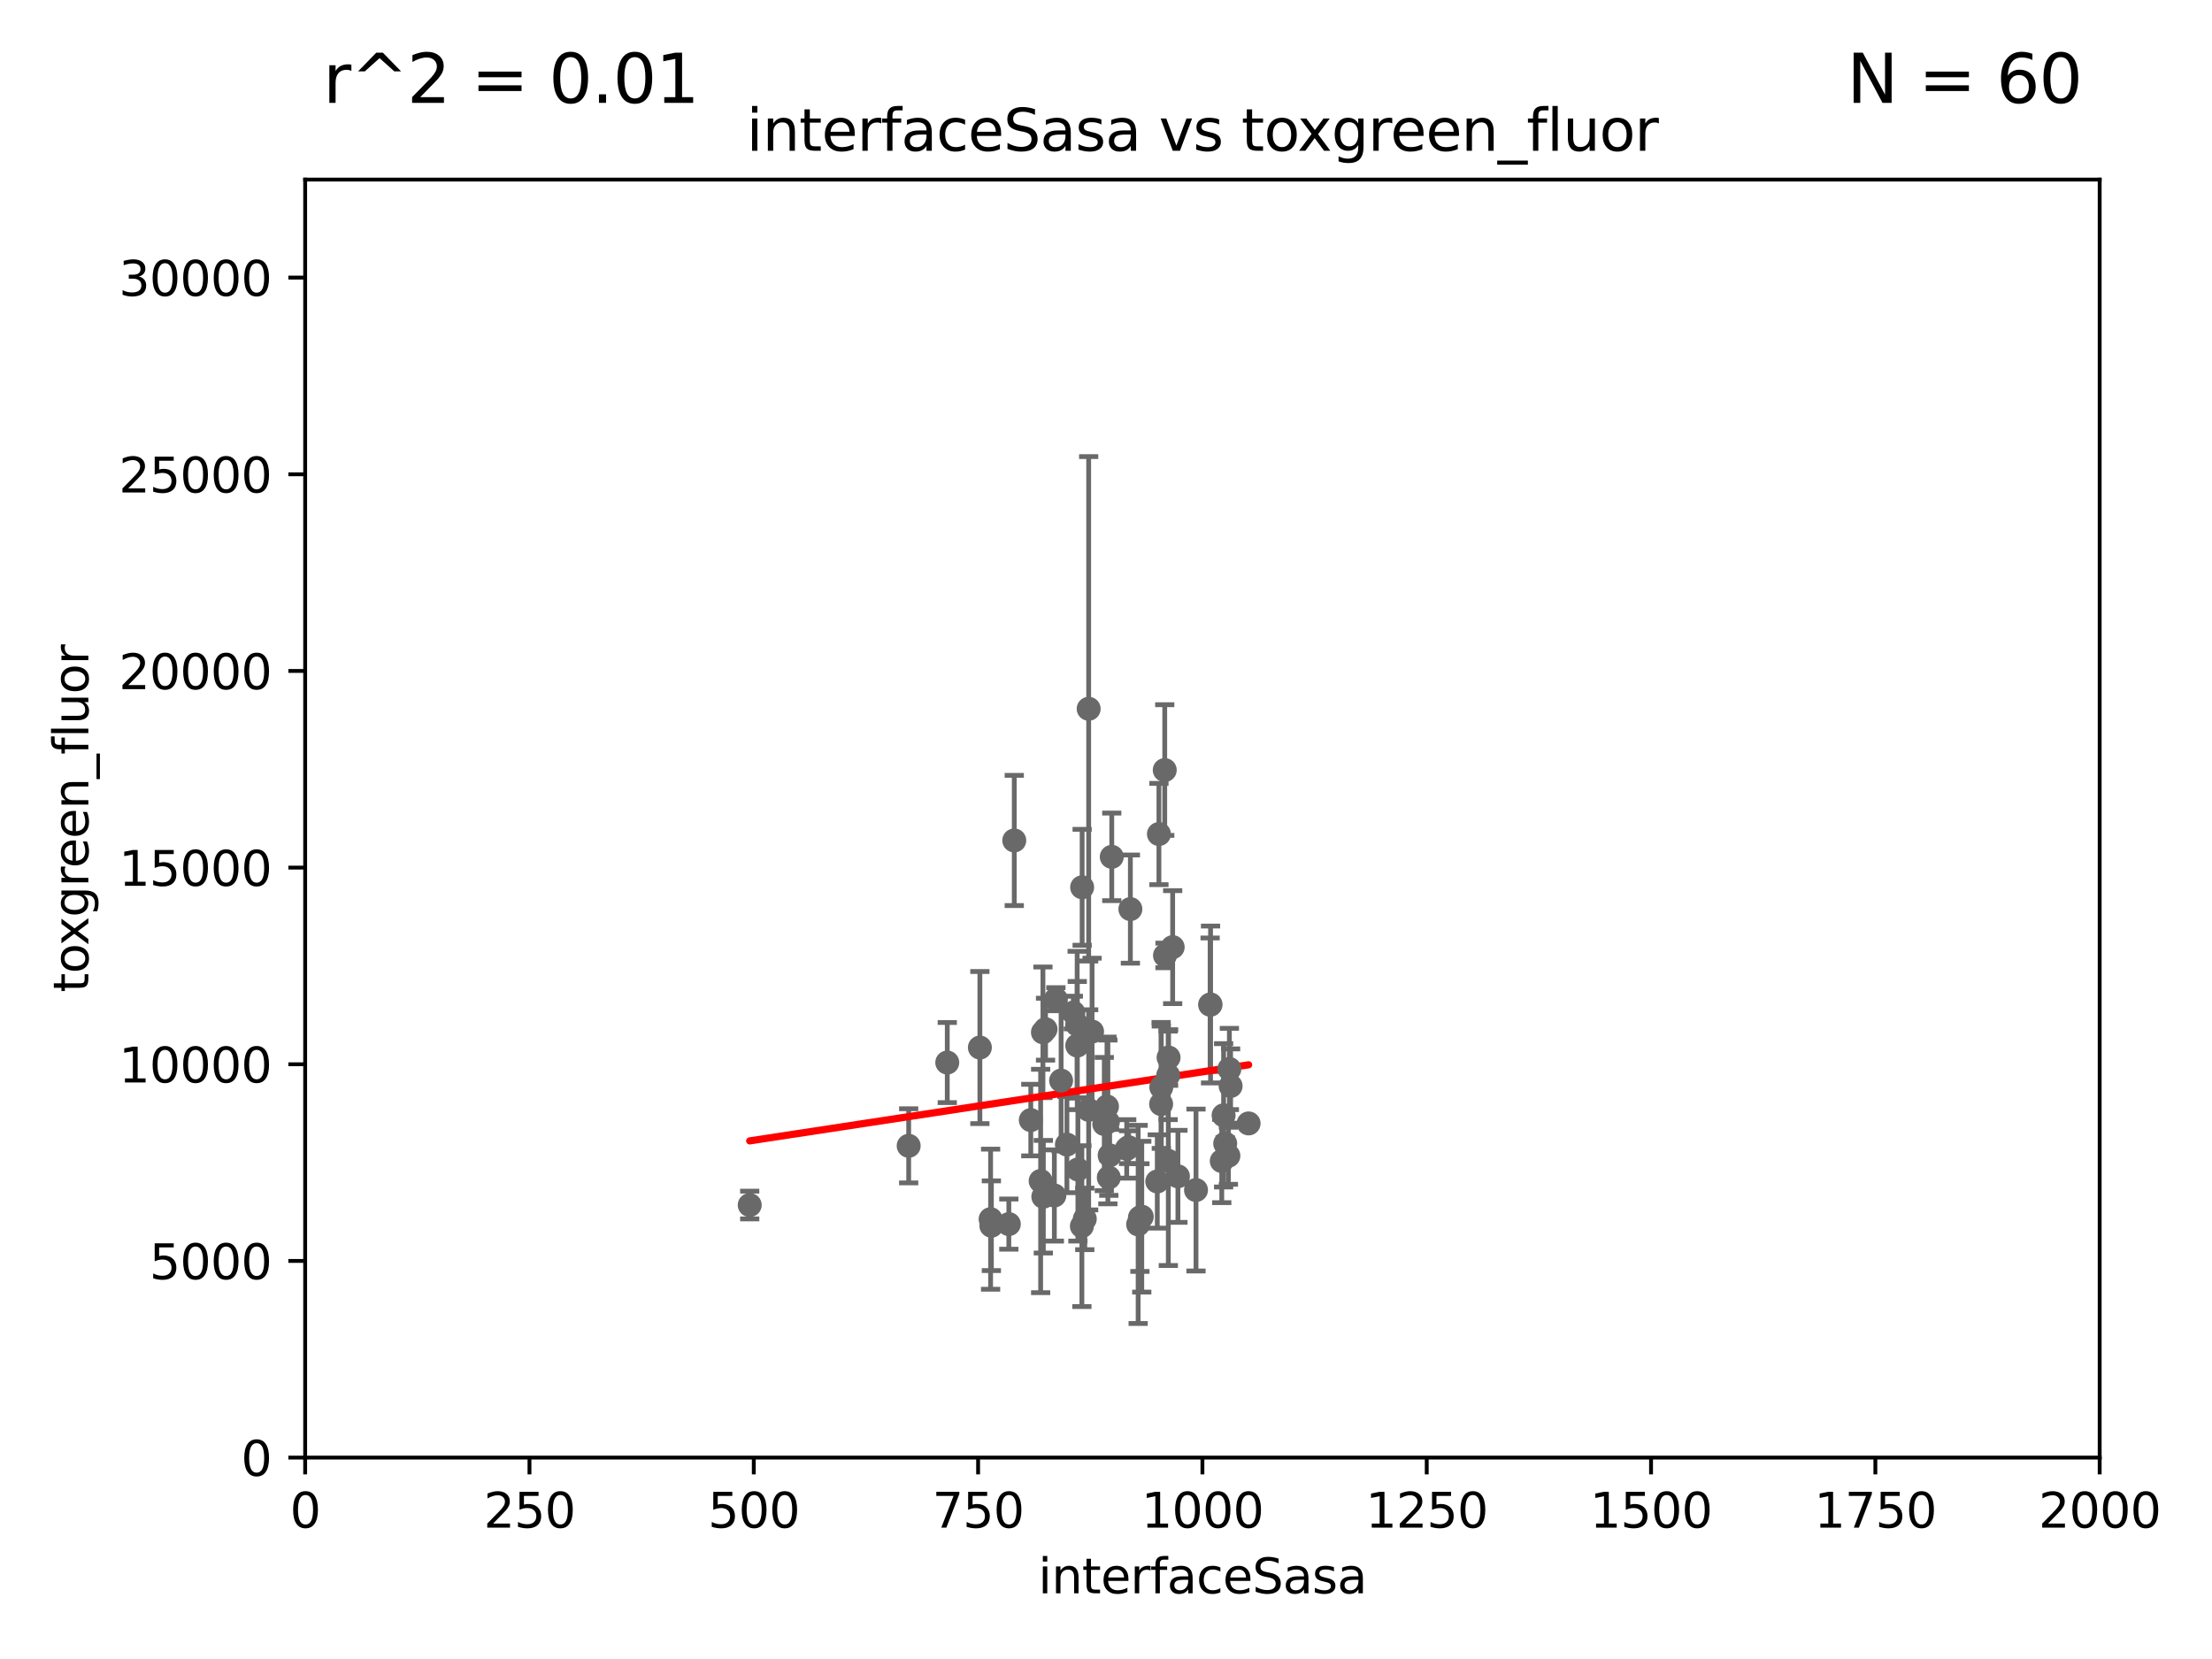 <?xml version="1.0" encoding="utf-8" standalone="no"?>
<!DOCTYPE svg PUBLIC "-//W3C//DTD SVG 1.1//EN"
  "http://www.w3.org/Graphics/SVG/1.1/DTD/svg11.dtd">
<svg xmlns:xlink="http://www.w3.org/1999/xlink" width="460.8pt" height="345.6pt" viewBox="0 0 460.8 345.6" xmlns="http://www.w3.org/2000/svg" version="1.1">
 <defs>
  <style type="text/css">*{stroke-linejoin: round; stroke-linecap: butt}</style>
 </defs>
 <g id="figure_1">
  <g id="patch_1">
   <path d="M 0 345.6 
L 460.8 345.6 
L 460.8 0 
L 0 0 
z
" style="fill: #ffffff"/>
  </g>
  <g id="axes_1">
   <g id="patch_2">
    <path d="M 63.571 303.64 
L 437.4 303.64 
L 437.4 37.411 
L 63.571 37.411 
z
" style="fill: #ffffff"/>
   </g>
   <g id="PathCollection_1">
    <defs>
     <path id="m6a7a9a64ba" d="M 0 1.118 
C 0.297 1.118 0.581 1 0.791 0.791 
C 1 0.581 1.118 0.297 1.118 0 
C 1.118 -0.297 1 -0.581 0.791 -0.791 
C 0.581 -1 0.297 -1.118 0 -1.118 
C -0.297 -1.118 -0.581 -1 -0.791 -0.791 
C -1 -0.581 -1.118 -0.297 -1.118 0 
C -1.118 0.297 -1 0.581 -0.791 0.791 
C -0.581 1 -0.297 1.118 0 1.118 
z
" style="stroke: #696969"/>
    </defs>
    <g clip-path="url(#pe401db8bd0)">
     <use xlink:href="#m6a7a9a64ba" x="242.637" y="160.419" style="fill: #696969; stroke: #696969"/>
     <use xlink:href="#m6a7a9a64ba" x="252.179" y="209.258" style="fill: #696969; stroke: #696969"/>
     <use xlink:href="#m6a7a9a64ba" x="260.108" y="234.031" style="fill: #696969; stroke: #696969"/>
     <use xlink:href="#m6a7a9a64ba" x="231.602" y="178.498" style="fill: #696969; stroke: #696969"/>
     <use xlink:href="#m6a7a9a64ba" x="243.437" y="220.301" style="fill: #696969; stroke: #696969"/>
     <use xlink:href="#m6a7a9a64ba" x="225.43" y="184.838" style="fill: #696969; stroke: #696969"/>
     <use xlink:href="#m6a7a9a64ba" x="241.426" y="173.744" style="fill: #696969; stroke: #696969"/>
     <use xlink:href="#m6a7a9a64ba" x="254.899" y="232.342" style="fill: #696969; stroke: #696969"/>
     <use xlink:href="#m6a7a9a64ba" x="249.149" y="247.909" style="fill: #696969; stroke: #696969"/>
     <use xlink:href="#m6a7a9a64ba" x="226.79" y="147.654" style="fill: #696969; stroke: #696969"/>
     <use xlink:href="#m6a7a9a64ba" x="244.288" y="197.309" style="fill: #696969; stroke: #696969"/>
     <use xlink:href="#m6a7a9a64ba" x="245.383" y="245.053" style="fill: #696969; stroke: #696969"/>
     <use xlink:href="#m6a7a9a64ba" x="235.478" y="189.379" style="fill: #696969; stroke: #696969"/>
     <use xlink:href="#m6a7a9a64ba" x="227.499" y="214.896" style="fill: #696969; stroke: #696969"/>
     <use xlink:href="#m6a7a9a64ba" x="237.852" y="253.461" style="fill: #696969; stroke: #696969"/>
     <use xlink:href="#m6a7a9a64ba" x="255.897" y="240.767" style="fill: #696969; stroke: #696969"/>
     <use xlink:href="#m6a7a9a64ba" x="222.256" y="238.434" style="fill: #696969; stroke: #696969"/>
     <use xlink:href="#m6a7a9a64ba" x="224.392" y="213.441" style="fill: #696969; stroke: #696969"/>
     <use xlink:href="#m6a7a9a64ba" x="242.691" y="199.035" style="fill: #696969; stroke: #696969"/>
     <use xlink:href="#m6a7a9a64ba" x="256.102" y="222.685" style="fill: #696969; stroke: #696969"/>
     <use xlink:href="#m6a7a9a64ba" x="235.103" y="238.984" style="fill: #696969; stroke: #696969"/>
     <use xlink:href="#m6a7a9a64ba" x="256.358" y="226.239" style="fill: #696969; stroke: #696969"/>
     <use xlink:href="#m6a7a9a64ba" x="241.919" y="226.489" style="fill: #696969; stroke: #696969"/>
     <use xlink:href="#m6a7a9a64ba" x="254.517" y="241.87" style="fill: #696969; stroke: #696969"/>
     <use xlink:href="#m6a7a9a64ba" x="217.804" y="214.4" style="fill: #696969; stroke: #696969"/>
     <use xlink:href="#m6a7a9a64ba" x="243.381" y="241.831" style="fill: #696969; stroke: #696969"/>
     <use xlink:href="#m6a7a9a64ba" x="241.084" y="246.121" style="fill: #696969; stroke: #696969"/>
     <use xlink:href="#m6a7a9a64ba" x="225.376" y="255.427" style="fill: #696969; stroke: #696969"/>
     <use xlink:href="#m6a7a9a64ba" x="252.089" y="209.299" style="fill: #696969; stroke: #696969"/>
     <use xlink:href="#m6a7a9a64ba" x="237.465" y="253.643" style="fill: #696969; stroke: #696969"/>
     <use xlink:href="#m6a7a9a64ba" x="230.605" y="230.5" style="fill: #696969; stroke: #696969"/>
     <use xlink:href="#m6a7a9a64ba" x="219.641" y="249.04" style="fill: #696969; stroke: #696969"/>
     <use xlink:href="#m6a7a9a64ba" x="223.598" y="210.934" style="fill: #696969; stroke: #696969"/>
     <use xlink:href="#m6a7a9a64ba" x="234.714" y="239.339" style="fill: #696969; stroke: #696969"/>
     <use xlink:href="#m6a7a9a64ba" x="211.29" y="175.082" style="fill: #696969; stroke: #696969"/>
     <use xlink:href="#m6a7a9a64ba" x="217.262" y="215.052" style="fill: #696969; stroke: #696969"/>
     <use xlink:href="#m6a7a9a64ba" x="241.884" y="230.002" style="fill: #696969; stroke: #696969"/>
     <use xlink:href="#m6a7a9a64ba" x="206.361" y="253.977" style="fill: #696969; stroke: #696969"/>
     <use xlink:href="#m6a7a9a64ba" x="221.047" y="225.105" style="fill: #696969; stroke: #696969"/>
     <use xlink:href="#m6a7a9a64ba" x="225.979" y="253.923" style="fill: #696969; stroke: #696969"/>
     <use xlink:href="#m6a7a9a64ba" x="255.231" y="238.219" style="fill: #696969; stroke: #696969"/>
     <use xlink:href="#m6a7a9a64ba" x="206.523" y="255.342" style="fill: #696969; stroke: #696969"/>
     <use xlink:href="#m6a7a9a64ba" x="243.351" y="224.019" style="fill: #696969; stroke: #696969"/>
     <use xlink:href="#m6a7a9a64ba" x="230.792" y="233.721" style="fill: #696969; stroke: #696969"/>
     <use xlink:href="#m6a7a9a64ba" x="237.097" y="255.067" style="fill: #696969; stroke: #696969"/>
     <use xlink:href="#m6a7a9a64ba" x="231.161" y="240.679" style="fill: #696969; stroke: #696969"/>
     <use xlink:href="#m6a7a9a64ba" x="210.157" y="255.002" style="fill: #696969; stroke: #696969"/>
     <use xlink:href="#m6a7a9a64ba" x="230.985" y="245.303" style="fill: #696969; stroke: #696969"/>
     <use xlink:href="#m6a7a9a64ba" x="224.413" y="217.813" style="fill: #696969; stroke: #696969"/>
     <use xlink:href="#m6a7a9a64ba" x="219.963" y="208.156" style="fill: #696969; stroke: #696969"/>
     <use xlink:href="#m6a7a9a64ba" x="224.546" y="243.625" style="fill: #696969; stroke: #696969"/>
     <use xlink:href="#m6a7a9a64ba" x="197.333" y="221.347" style="fill: #696969; stroke: #696969"/>
     <use xlink:href="#m6a7a9a64ba" x="216.785" y="246.017" style="fill: #696969; stroke: #696969"/>
     <use xlink:href="#m6a7a9a64ba" x="226.789" y="231.199" style="fill: #696969; stroke: #696969"/>
     <use xlink:href="#m6a7a9a64ba" x="214.733" y="233.332" style="fill: #696969; stroke: #696969"/>
     <use xlink:href="#m6a7a9a64ba" x="230.043" y="234.159" style="fill: #696969; stroke: #696969"/>
     <use xlink:href="#m6a7a9a64ba" x="217.344" y="249.3" style="fill: #696969; stroke: #696969"/>
     <use xlink:href="#m6a7a9a64ba" x="204.127" y="218.224" style="fill: #696969; stroke: #696969"/>
     <use xlink:href="#m6a7a9a64ba" x="156.18" y="251.032" style="fill: #696969; stroke: #696969"/>
     <use xlink:href="#m6a7a9a64ba" x="189.294" y="238.694" style="fill: #696969; stroke: #696969"/>
    </g>
   </g>
   <g id="matplotlib.axis_1">
    <g id="xtick_1">
     <g id="line2d_1">
      <defs>
       <path id="me7c1437252" d="M 0 0 
L 0 3.5 
" style="stroke: #000000; stroke-width: 0.8"/>
      </defs>
      <g>
       <use xlink:href="#me7c1437252" x="63.571" y="303.64" style="stroke: #000000; stroke-width: 0.8"/>
      </g>
     </g>
     <g id="text_1">
      <!-- 0 -->
      <g transform="translate(60.39 318.238)scale(0.1 -0.1)">
       <defs>
        <path id="DejaVuSans-30" d="M 2034 4250 
Q 1547 4250 1301 3770 
Q 1056 3291 1056 2328 
Q 1056 1369 1301 889 
Q 1547 409 2034 409 
Q 2525 409 2770 889 
Q 3016 1369 3016 2328 
Q 3016 3291 2770 3770 
Q 2525 4250 2034 4250 
z
M 2034 4750 
Q 2819 4750 3233 4129 
Q 3647 3509 3647 2328 
Q 3647 1150 3233 529 
Q 2819 -91 2034 -91 
Q 1250 -91 836 529 
Q 422 1150 422 2328 
Q 422 3509 836 4129 
Q 1250 4750 2034 4750 
z
" transform="scale(0.016)"/>
       </defs>
       <use xlink:href="#DejaVuSans-30"/>
      </g>
     </g>
    </g>
    <g id="xtick_2">
     <g id="line2d_2">
      <g>
       <use xlink:href="#me7c1437252" x="110.3" y="303.64" style="stroke: #000000; stroke-width: 0.8"/>
      </g>
     </g>
     <g id="text_2">
      <!-- 250 -->
      <g transform="translate(100.756 318.238)scale(0.1 -0.1)">
       <defs>
        <path id="DejaVuSans-32" d="M 1228 531 
L 3431 531 
L 3431 0 
L 469 0 
L 469 531 
Q 828 903 1448 1529 
Q 2069 2156 2228 2338 
Q 2531 2678 2651 2914 
Q 2772 3150 2772 3378 
Q 2772 3750 2511 3984 
Q 2250 4219 1831 4219 
Q 1534 4219 1204 4116 
Q 875 4013 500 3803 
L 500 4441 
Q 881 4594 1212 4672 
Q 1544 4750 1819 4750 
Q 2544 4750 2975 4387 
Q 3406 4025 3406 3419 
Q 3406 3131 3298 2873 
Q 3191 2616 2906 2266 
Q 2828 2175 2409 1742 
Q 1991 1309 1228 531 
z
" transform="scale(0.016)"/>
        <path id="DejaVuSans-35" d="M 691 4666 
L 3169 4666 
L 3169 4134 
L 1269 4134 
L 1269 2991 
Q 1406 3038 1543 3061 
Q 1681 3084 1819 3084 
Q 2600 3084 3056 2656 
Q 3513 2228 3513 1497 
Q 3513 744 3044 326 
Q 2575 -91 1722 -91 
Q 1428 -91 1123 -41 
Q 819 9 494 109 
L 494 744 
Q 775 591 1075 516 
Q 1375 441 1709 441 
Q 2250 441 2565 725 
Q 2881 1009 2881 1497 
Q 2881 1984 2565 2268 
Q 2250 2553 1709 2553 
Q 1456 2553 1204 2497 
Q 953 2441 691 2322 
L 691 4666 
z
" transform="scale(0.016)"/>
       </defs>
       <use xlink:href="#DejaVuSans-32"/>
       <use xlink:href="#DejaVuSans-35" x="63.623"/>
       <use xlink:href="#DejaVuSans-30" x="127.246"/>
      </g>
     </g>
    </g>
    <g id="xtick_3">
     <g id="line2d_3">
      <g>
       <use xlink:href="#me7c1437252" x="157.028" y="303.64" style="stroke: #000000; stroke-width: 0.8"/>
      </g>
     </g>
     <g id="text_3">
      <!-- 500 -->
      <g transform="translate(147.485 318.238)scale(0.1 -0.1)">
       <use xlink:href="#DejaVuSans-35"/>
       <use xlink:href="#DejaVuSans-30" x="63.623"/>
       <use xlink:href="#DejaVuSans-30" x="127.246"/>
      </g>
     </g>
    </g>
    <g id="xtick_4">
     <g id="line2d_4">
      <g>
       <use xlink:href="#me7c1437252" x="203.757" y="303.64" style="stroke: #000000; stroke-width: 0.8"/>
      </g>
     </g>
     <g id="text_4">
      <!-- 750 -->
      <g transform="translate(194.213 318.238)scale(0.1 -0.1)">
       <defs>
        <path id="DejaVuSans-37" d="M 525 4666 
L 3525 4666 
L 3525 4397 
L 1831 0 
L 1172 0 
L 2766 4134 
L 525 4134 
L 525 4666 
z
" transform="scale(0.016)"/>
       </defs>
       <use xlink:href="#DejaVuSans-37"/>
       <use xlink:href="#DejaVuSans-35" x="63.623"/>
       <use xlink:href="#DejaVuSans-30" x="127.246"/>
      </g>
     </g>
    </g>
    <g id="xtick_5">
     <g id="line2d_5">
      <g>
       <use xlink:href="#me7c1437252" x="250.486" y="303.64" style="stroke: #000000; stroke-width: 0.8"/>
      </g>
     </g>
     <g id="text_5">
      <!-- 1000 -->
      <g transform="translate(237.761 318.238)scale(0.1 -0.1)">
       <defs>
        <path id="DejaVuSans-31" d="M 794 531 
L 1825 531 
L 1825 4091 
L 703 3866 
L 703 4441 
L 1819 4666 
L 2450 4666 
L 2450 531 
L 3481 531 
L 3481 0 
L 794 0 
L 794 531 
z
" transform="scale(0.016)"/>
       </defs>
       <use xlink:href="#DejaVuSans-31"/>
       <use xlink:href="#DejaVuSans-30" x="63.623"/>
       <use xlink:href="#DejaVuSans-30" x="127.246"/>
       <use xlink:href="#DejaVuSans-30" x="190.869"/>
      </g>
     </g>
    </g>
    <g id="xtick_6">
     <g id="line2d_6">
      <g>
       <use xlink:href="#me7c1437252" x="297.214" y="303.64" style="stroke: #000000; stroke-width: 0.8"/>
      </g>
     </g>
     <g id="text_6">
      <!-- 1250 -->
      <g transform="translate(284.489 318.238)scale(0.1 -0.1)">
       <use xlink:href="#DejaVuSans-31"/>
       <use xlink:href="#DejaVuSans-32" x="63.623"/>
       <use xlink:href="#DejaVuSans-35" x="127.246"/>
       <use xlink:href="#DejaVuSans-30" x="190.869"/>
      </g>
     </g>
    </g>
    <g id="xtick_7">
     <g id="line2d_7">
      <g>
       <use xlink:href="#me7c1437252" x="343.943" y="303.64" style="stroke: #000000; stroke-width: 0.8"/>
      </g>
     </g>
     <g id="text_7">
      <!-- 1500 -->
      <g transform="translate(331.218 318.238)scale(0.1 -0.1)">
       <use xlink:href="#DejaVuSans-31"/>
       <use xlink:href="#DejaVuSans-35" x="63.623"/>
       <use xlink:href="#DejaVuSans-30" x="127.246"/>
       <use xlink:href="#DejaVuSans-30" x="190.869"/>
      </g>
     </g>
    </g>
    <g id="xtick_8">
     <g id="line2d_8">
      <g>
       <use xlink:href="#me7c1437252" x="390.671" y="303.64" style="stroke: #000000; stroke-width: 0.8"/>
      </g>
     </g>
     <g id="text_8">
      <!-- 1750 -->
      <g transform="translate(377.946 318.238)scale(0.1 -0.1)">
       <use xlink:href="#DejaVuSans-31"/>
       <use xlink:href="#DejaVuSans-37" x="63.623"/>
       <use xlink:href="#DejaVuSans-35" x="127.246"/>
       <use xlink:href="#DejaVuSans-30" x="190.869"/>
      </g>
     </g>
    </g>
    <g id="xtick_9">
     <g id="line2d_9">
      <g>
       <use xlink:href="#me7c1437252" x="437.4" y="303.64" style="stroke: #000000; stroke-width: 0.8"/>
      </g>
     </g>
     <g id="text_9">
      <!-- 2000 -->
      <g transform="translate(424.675 318.238)scale(0.1 -0.1)">
       <use xlink:href="#DejaVuSans-32"/>
       <use xlink:href="#DejaVuSans-30" x="63.623"/>
       <use xlink:href="#DejaVuSans-30" x="127.246"/>
       <use xlink:href="#DejaVuSans-30" x="190.869"/>
      </g>
     </g>
    </g>
    <g id="text_10">
     <!-- interfaceSasa -->
     <g transform="translate(216.279 331.917)scale(0.1 -0.1)">
      <defs>
       <path id="DejaVuSans-69" d="M 603 3500 
L 1178 3500 
L 1178 0 
L 603 0 
L 603 3500 
z
M 603 4863 
L 1178 4863 
L 1178 4134 
L 603 4134 
L 603 4863 
z
" transform="scale(0.016)"/>
       <path id="DejaVuSans-6e" d="M 3513 2113 
L 3513 0 
L 2938 0 
L 2938 2094 
Q 2938 2591 2744 2837 
Q 2550 3084 2163 3084 
Q 1697 3084 1428 2787 
Q 1159 2491 1159 1978 
L 1159 0 
L 581 0 
L 581 3500 
L 1159 3500 
L 1159 2956 
Q 1366 3272 1645 3428 
Q 1925 3584 2291 3584 
Q 2894 3584 3203 3211 
Q 3513 2838 3513 2113 
z
" transform="scale(0.016)"/>
       <path id="DejaVuSans-74" d="M 1172 4494 
L 1172 3500 
L 2356 3500 
L 2356 3053 
L 1172 3053 
L 1172 1153 
Q 1172 725 1289 603 
Q 1406 481 1766 481 
L 2356 481 
L 2356 0 
L 1766 0 
Q 1100 0 847 248 
Q 594 497 594 1153 
L 594 3053 
L 172 3053 
L 172 3500 
L 594 3500 
L 594 4494 
L 1172 4494 
z
" transform="scale(0.016)"/>
       <path id="DejaVuSans-65" d="M 3597 1894 
L 3597 1613 
L 953 1613 
Q 991 1019 1311 708 
Q 1631 397 2203 397 
Q 2534 397 2845 478 
Q 3156 559 3463 722 
L 3463 178 
Q 3153 47 2828 -22 
Q 2503 -91 2169 -91 
Q 1331 -91 842 396 
Q 353 884 353 1716 
Q 353 2575 817 3079 
Q 1281 3584 2069 3584 
Q 2775 3584 3186 3129 
Q 3597 2675 3597 1894 
z
M 3022 2063 
Q 3016 2534 2758 2815 
Q 2500 3097 2075 3097 
Q 1594 3097 1305 2825 
Q 1016 2553 972 2059 
L 3022 2063 
z
" transform="scale(0.016)"/>
       <path id="DejaVuSans-72" d="M 2631 2963 
Q 2534 3019 2420 3045 
Q 2306 3072 2169 3072 
Q 1681 3072 1420 2755 
Q 1159 2438 1159 1844 
L 1159 0 
L 581 0 
L 581 3500 
L 1159 3500 
L 1159 2956 
Q 1341 3275 1631 3429 
Q 1922 3584 2338 3584 
Q 2397 3584 2469 3576 
Q 2541 3569 2628 3553 
L 2631 2963 
z
" transform="scale(0.016)"/>
       <path id="DejaVuSans-66" d="M 2375 4863 
L 2375 4384 
L 1825 4384 
Q 1516 4384 1395 4259 
Q 1275 4134 1275 3809 
L 1275 3500 
L 2222 3500 
L 2222 3053 
L 1275 3053 
L 1275 0 
L 697 0 
L 697 3053 
L 147 3053 
L 147 3500 
L 697 3500 
L 697 3744 
Q 697 4328 969 4595 
Q 1241 4863 1831 4863 
L 2375 4863 
z
" transform="scale(0.016)"/>
       <path id="DejaVuSans-61" d="M 2194 1759 
Q 1497 1759 1228 1600 
Q 959 1441 959 1056 
Q 959 750 1161 570 
Q 1363 391 1709 391 
Q 2188 391 2477 730 
Q 2766 1069 2766 1631 
L 2766 1759 
L 2194 1759 
z
M 3341 1997 
L 3341 0 
L 2766 0 
L 2766 531 
Q 2569 213 2275 61 
Q 1981 -91 1556 -91 
Q 1019 -91 701 211 
Q 384 513 384 1019 
Q 384 1609 779 1909 
Q 1175 2209 1959 2209 
L 2766 2209 
L 2766 2266 
Q 2766 2663 2505 2880 
Q 2244 3097 1772 3097 
Q 1472 3097 1187 3025 
Q 903 2953 641 2809 
L 641 3341 
Q 956 3463 1253 3523 
Q 1550 3584 1831 3584 
Q 2591 3584 2966 3190 
Q 3341 2797 3341 1997 
z
" transform="scale(0.016)"/>
       <path id="DejaVuSans-63" d="M 3122 3366 
L 3122 2828 
Q 2878 2963 2633 3030 
Q 2388 3097 2138 3097 
Q 1578 3097 1268 2742 
Q 959 2388 959 1747 
Q 959 1106 1268 751 
Q 1578 397 2138 397 
Q 2388 397 2633 464 
Q 2878 531 3122 666 
L 3122 134 
Q 2881 22 2623 -34 
Q 2366 -91 2075 -91 
Q 1284 -91 818 406 
Q 353 903 353 1747 
Q 353 2603 823 3093 
Q 1294 3584 2113 3584 
Q 2378 3584 2631 3529 
Q 2884 3475 3122 3366 
z
" transform="scale(0.016)"/>
       <path id="DejaVuSans-53" d="M 3425 4513 
L 3425 3897 
Q 3066 4069 2747 4153 
Q 2428 4238 2131 4238 
Q 1616 4238 1336 4038 
Q 1056 3838 1056 3469 
Q 1056 3159 1242 3001 
Q 1428 2844 1947 2747 
L 2328 2669 
Q 3034 2534 3370 2195 
Q 3706 1856 3706 1288 
Q 3706 609 3251 259 
Q 2797 -91 1919 -91 
Q 1588 -91 1214 -16 
Q 841 59 441 206 
L 441 856 
Q 825 641 1194 531 
Q 1563 422 1919 422 
Q 2459 422 2753 634 
Q 3047 847 3047 1241 
Q 3047 1584 2836 1778 
Q 2625 1972 2144 2069 
L 1759 2144 
Q 1053 2284 737 2584 
Q 422 2884 422 3419 
Q 422 4038 858 4394 
Q 1294 4750 2059 4750 
Q 2388 4750 2728 4690 
Q 3069 4631 3425 4513 
z
" transform="scale(0.016)"/>
       <path id="DejaVuSans-73" d="M 2834 3397 
L 2834 2853 
Q 2591 2978 2328 3040 
Q 2066 3103 1784 3103 
Q 1356 3103 1142 2972 
Q 928 2841 928 2578 
Q 928 2378 1081 2264 
Q 1234 2150 1697 2047 
L 1894 2003 
Q 2506 1872 2764 1633 
Q 3022 1394 3022 966 
Q 3022 478 2636 193 
Q 2250 -91 1575 -91 
Q 1294 -91 989 -36 
Q 684 19 347 128 
L 347 722 
Q 666 556 975 473 
Q 1284 391 1588 391 
Q 1994 391 2212 530 
Q 2431 669 2431 922 
Q 2431 1156 2273 1281 
Q 2116 1406 1581 1522 
L 1381 1569 
Q 847 1681 609 1914 
Q 372 2147 372 2553 
Q 372 3047 722 3315 
Q 1072 3584 1716 3584 
Q 2034 3584 2315 3537 
Q 2597 3491 2834 3397 
z
" transform="scale(0.016)"/>
      </defs>
      <use xlink:href="#DejaVuSans-69"/>
      <use xlink:href="#DejaVuSans-6e" x="27.783"/>
      <use xlink:href="#DejaVuSans-74" x="91.162"/>
      <use xlink:href="#DejaVuSans-65" x="130.371"/>
      <use xlink:href="#DejaVuSans-72" x="191.895"/>
      <use xlink:href="#DejaVuSans-66" x="233.008"/>
      <use xlink:href="#DejaVuSans-61" x="268.213"/>
      <use xlink:href="#DejaVuSans-63" x="329.492"/>
      <use xlink:href="#DejaVuSans-65" x="384.473"/>
      <use xlink:href="#DejaVuSans-53" x="445.996"/>
      <use xlink:href="#DejaVuSans-61" x="509.473"/>
      <use xlink:href="#DejaVuSans-73" x="570.752"/>
      <use xlink:href="#DejaVuSans-61" x="622.852"/>
     </g>
    </g>
   </g>
   <g id="matplotlib.axis_2">
    <g id="ytick_1">
     <g id="line2d_10">
      <defs>
       <path id="me902e5a729" d="M 0 0 
L -3.5 0 
" style="stroke: #000000; stroke-width: 0.8"/>
      </defs>
      <g>
       <use xlink:href="#me902e5a729" x="63.571" y="303.64" style="stroke: #000000; stroke-width: 0.8"/>
      </g>
     </g>
     <g id="text_11">
      <!-- 0 -->
      <g transform="translate(50.209 307.439)scale(0.1 -0.1)">
       <use xlink:href="#DejaVuSans-30"/>
      </g>
     </g>
    </g>
    <g id="ytick_2">
     <g id="line2d_11">
      <g>
       <use xlink:href="#me902e5a729" x="63.571" y="262.671" style="stroke: #000000; stroke-width: 0.8"/>
      </g>
     </g>
     <g id="text_12">
      <!-- 5000 -->
      <g transform="translate(31.121 266.471)scale(0.1 -0.1)">
       <use xlink:href="#DejaVuSans-35"/>
       <use xlink:href="#DejaVuSans-30" x="63.623"/>
       <use xlink:href="#DejaVuSans-30" x="127.246"/>
       <use xlink:href="#DejaVuSans-30" x="190.869"/>
      </g>
     </g>
    </g>
    <g id="ytick_3">
     <g id="line2d_12">
      <g>
       <use xlink:href="#me902e5a729" x="63.571" y="221.703" style="stroke: #000000; stroke-width: 0.8"/>
      </g>
     </g>
     <g id="text_13">
      <!-- 10000 -->
      <g transform="translate(24.759 225.502)scale(0.1 -0.1)">
       <use xlink:href="#DejaVuSans-31"/>
       <use xlink:href="#DejaVuSans-30" x="63.623"/>
       <use xlink:href="#DejaVuSans-30" x="127.246"/>
       <use xlink:href="#DejaVuSans-30" x="190.869"/>
       <use xlink:href="#DejaVuSans-30" x="254.492"/>
      </g>
     </g>
    </g>
    <g id="ytick_4">
     <g id="line2d_13">
      <g>
       <use xlink:href="#me902e5a729" x="63.571" y="180.734" style="stroke: #000000; stroke-width: 0.8"/>
      </g>
     </g>
     <g id="text_14">
      <!-- 15000 -->
      <g transform="translate(24.759 184.533)scale(0.1 -0.1)">
       <use xlink:href="#DejaVuSans-31"/>
       <use xlink:href="#DejaVuSans-35" x="63.623"/>
       <use xlink:href="#DejaVuSans-30" x="127.246"/>
       <use xlink:href="#DejaVuSans-30" x="190.869"/>
       <use xlink:href="#DejaVuSans-30" x="254.492"/>
      </g>
     </g>
    </g>
    <g id="ytick_5">
     <g id="line2d_14">
      <g>
       <use xlink:href="#me902e5a729" x="63.571" y="139.765" style="stroke: #000000; stroke-width: 0.8"/>
      </g>
     </g>
     <g id="text_15">
      <!-- 20000 -->
      <g transform="translate(24.759 143.565)scale(0.1 -0.1)">
       <use xlink:href="#DejaVuSans-32"/>
       <use xlink:href="#DejaVuSans-30" x="63.623"/>
       <use xlink:href="#DejaVuSans-30" x="127.246"/>
       <use xlink:href="#DejaVuSans-30" x="190.869"/>
       <use xlink:href="#DejaVuSans-30" x="254.492"/>
      </g>
     </g>
    </g>
    <g id="ytick_6">
     <g id="line2d_15">
      <g>
       <use xlink:href="#me902e5a729" x="63.571" y="98.797" style="stroke: #000000; stroke-width: 0.8"/>
      </g>
     </g>
     <g id="text_16">
      <!-- 25000 -->
      <g transform="translate(24.759 102.596)scale(0.1 -0.1)">
       <use xlink:href="#DejaVuSans-32"/>
       <use xlink:href="#DejaVuSans-35" x="63.623"/>
       <use xlink:href="#DejaVuSans-30" x="127.246"/>
       <use xlink:href="#DejaVuSans-30" x="190.869"/>
       <use xlink:href="#DejaVuSans-30" x="254.492"/>
      </g>
     </g>
    </g>
    <g id="ytick_7">
     <g id="line2d_16">
      <g>
       <use xlink:href="#me902e5a729" x="63.571" y="57.828" style="stroke: #000000; stroke-width: 0.8"/>
      </g>
     </g>
     <g id="text_17">
      <!-- 30000 -->
      <g transform="translate(24.759 61.627)scale(0.1 -0.1)">
       <defs>
        <path id="DejaVuSans-33" d="M 2597 2516 
Q 3050 2419 3304 2112 
Q 3559 1806 3559 1356 
Q 3559 666 3084 287 
Q 2609 -91 1734 -91 
Q 1441 -91 1130 -33 
Q 819 25 488 141 
L 488 750 
Q 750 597 1062 519 
Q 1375 441 1716 441 
Q 2309 441 2620 675 
Q 2931 909 2931 1356 
Q 2931 1769 2642 2001 
Q 2353 2234 1838 2234 
L 1294 2234 
L 1294 2753 
L 1863 2753 
Q 2328 2753 2575 2939 
Q 2822 3125 2822 3475 
Q 2822 3834 2567 4026 
Q 2313 4219 1838 4219 
Q 1578 4219 1281 4162 
Q 984 4106 628 3988 
L 628 4550 
Q 988 4650 1302 4700 
Q 1616 4750 1894 4750 
Q 2613 4750 3031 4423 
Q 3450 4097 3450 3541 
Q 3450 3153 3228 2886 
Q 3006 2619 2597 2516 
z
" transform="scale(0.016)"/>
       </defs>
       <use xlink:href="#DejaVuSans-33"/>
       <use xlink:href="#DejaVuSans-30" x="63.623"/>
       <use xlink:href="#DejaVuSans-30" x="127.246"/>
       <use xlink:href="#DejaVuSans-30" x="190.869"/>
       <use xlink:href="#DejaVuSans-30" x="254.492"/>
      </g>
     </g>
    </g>
    <g id="text_18">
     <!-- toxgreen_fluor -->
     <g transform="translate(18.401 206.72)rotate(-90)scale(0.1 -0.1)">
      <defs>
       <path id="DejaVuSans-6f" d="M 1959 3097 
Q 1497 3097 1228 2736 
Q 959 2375 959 1747 
Q 959 1119 1226 758 
Q 1494 397 1959 397 
Q 2419 397 2687 759 
Q 2956 1122 2956 1747 
Q 2956 2369 2687 2733 
Q 2419 3097 1959 3097 
z
M 1959 3584 
Q 2709 3584 3137 3096 
Q 3566 2609 3566 1747 
Q 3566 888 3137 398 
Q 2709 -91 1959 -91 
Q 1206 -91 779 398 
Q 353 888 353 1747 
Q 353 2609 779 3096 
Q 1206 3584 1959 3584 
z
" transform="scale(0.016)"/>
       <path id="DejaVuSans-78" d="M 3513 3500 
L 2247 1797 
L 3578 0 
L 2900 0 
L 1881 1375 
L 863 0 
L 184 0 
L 1544 1831 
L 300 3500 
L 978 3500 
L 1906 2253 
L 2834 3500 
L 3513 3500 
z
" transform="scale(0.016)"/>
       <path id="DejaVuSans-67" d="M 2906 1791 
Q 2906 2416 2648 2759 
Q 2391 3103 1925 3103 
Q 1463 3103 1205 2759 
Q 947 2416 947 1791 
Q 947 1169 1205 825 
Q 1463 481 1925 481 
Q 2391 481 2648 825 
Q 2906 1169 2906 1791 
z
M 3481 434 
Q 3481 -459 3084 -895 
Q 2688 -1331 1869 -1331 
Q 1566 -1331 1297 -1286 
Q 1028 -1241 775 -1147 
L 775 -588 
Q 1028 -725 1275 -790 
Q 1522 -856 1778 -856 
Q 2344 -856 2625 -561 
Q 2906 -266 2906 331 
L 2906 616 
Q 2728 306 2450 153 
Q 2172 0 1784 0 
Q 1141 0 747 490 
Q 353 981 353 1791 
Q 353 2603 747 3093 
Q 1141 3584 1784 3584 
Q 2172 3584 2450 3431 
Q 2728 3278 2906 2969 
L 2906 3500 
L 3481 3500 
L 3481 434 
z
" transform="scale(0.016)"/>
       <path id="DejaVuSans-5f" d="M 3263 -1063 
L 3263 -1509 
L -63 -1509 
L -63 -1063 
L 3263 -1063 
z
" transform="scale(0.016)"/>
       <path id="DejaVuSans-6c" d="M 603 4863 
L 1178 4863 
L 1178 0 
L 603 0 
L 603 4863 
z
" transform="scale(0.016)"/>
       <path id="DejaVuSans-75" d="M 544 1381 
L 544 3500 
L 1119 3500 
L 1119 1403 
Q 1119 906 1312 657 
Q 1506 409 1894 409 
Q 2359 409 2629 706 
Q 2900 1003 2900 1516 
L 2900 3500 
L 3475 3500 
L 3475 0 
L 2900 0 
L 2900 538 
Q 2691 219 2414 64 
Q 2138 -91 1772 -91 
Q 1169 -91 856 284 
Q 544 659 544 1381 
z
M 1991 3584 
L 1991 3584 
z
" transform="scale(0.016)"/>
      </defs>
      <use xlink:href="#DejaVuSans-74"/>
      <use xlink:href="#DejaVuSans-6f" x="39.209"/>
      <use xlink:href="#DejaVuSans-78" x="97.266"/>
      <use xlink:href="#DejaVuSans-67" x="156.445"/>
      <use xlink:href="#DejaVuSans-72" x="219.922"/>
      <use xlink:href="#DejaVuSans-65" x="258.785"/>
      <use xlink:href="#DejaVuSans-65" x="320.309"/>
      <use xlink:href="#DejaVuSans-6e" x="381.832"/>
      <use xlink:href="#DejaVuSans-5f" x="445.211"/>
      <use xlink:href="#DejaVuSans-66" x="495.211"/>
      <use xlink:href="#DejaVuSans-6c" x="530.416"/>
      <use xlink:href="#DejaVuSans-75" x="558.199"/>
      <use xlink:href="#DejaVuSans-6f" x="621.578"/>
      <use xlink:href="#DejaVuSans-72" x="682.76"/>
     </g>
    </g>
   </g>
   <g id="LineCollection_1">
    <path d="M 242.637 174.033 
L 242.637 146.805 
" clip-path="url(#pe401db8bd0)" style="fill: none; stroke: #696969"/>
    <path d="M 252.179 225.597 
L 252.179 192.918 
" clip-path="url(#pe401db8bd0)" style="fill: none; stroke: #696969"/>
    <path d="M 260.108 234.487 
L 260.108 233.575 
" clip-path="url(#pe401db8bd0)" style="fill: none; stroke: #696969"/>
    <path d="M 231.602 187.618 
L 231.602 169.378 
" clip-path="url(#pe401db8bd0)" style="fill: none; stroke: #696969"/>
    <path d="M 243.437 226.098 
L 243.437 214.503 
" clip-path="url(#pe401db8bd0)" style="fill: none; stroke: #696969"/>
    <path d="M 225.43 196.915 
L 225.43 172.761 
" clip-path="url(#pe401db8bd0)" style="fill: none; stroke: #696969"/>
    <path d="M 241.426 184.293 
L 241.426 163.196 
" clip-path="url(#pe401db8bd0)" style="fill: none; stroke: #696969"/>
    <path d="M 254.899 247.273 
L 254.899 217.411 
" clip-path="url(#pe401db8bd0)" style="fill: none; stroke: #696969"/>
    <path d="M 249.149 264.77 
L 249.149 231.049 
" clip-path="url(#pe401db8bd0)" style="fill: none; stroke: #696969"/>
    <path d="M 226.79 200.195 
L 226.79 95.112 
" clip-path="url(#pe401db8bd0)" style="fill: none; stroke: #696969"/>
    <path d="M 244.288 209.076 
L 244.288 185.542 
" clip-path="url(#pe401db8bd0)" style="fill: none; stroke: #696969"/>
    <path d="M 245.383 254.636 
L 245.383 235.47 
" clip-path="url(#pe401db8bd0)" style="fill: none; stroke: #696969"/>
    <path d="M 235.478 200.648 
L 235.478 178.109 
" clip-path="url(#pe401db8bd0)" style="fill: none; stroke: #696969"/>
    <path d="M 227.499 230.179 
L 227.499 199.613 
" clip-path="url(#pe401db8bd0)" style="fill: none; stroke: #696969"/>
    <path d="M 237.852 269.166 
L 237.852 237.756 
" clip-path="url(#pe401db8bd0)" style="fill: none; stroke: #696969"/>
    <path d="M 255.897 246.711 
L 255.897 234.822 
" clip-path="url(#pe401db8bd0)" style="fill: none; stroke: #696969"/>
    <path d="M 222.256 248.455 
L 222.256 228.413 
" clip-path="url(#pe401db8bd0)" style="fill: none; stroke: #696969"/>
    <path d="M 224.392 228.711 
L 224.392 198.171 
" clip-path="url(#pe401db8bd0)" style="fill: none; stroke: #696969"/>
    <path d="M 242.691 201.597 
L 242.691 196.473 
" clip-path="url(#pe401db8bd0)" style="fill: none; stroke: #696969"/>
    <path d="M 256.102 231.151 
L 256.102 214.22 
" clip-path="url(#pe401db8bd0)" style="fill: none; stroke: #696969"/>
    <path d="M 235.103 242.403 
L 235.103 235.565 
" clip-path="url(#pe401db8bd0)" style="fill: none; stroke: #696969"/>
    <path d="M 256.358 233.971 
L 256.358 218.507 
" clip-path="url(#pe401db8bd0)" style="fill: none; stroke: #696969"/>
    <path d="M 241.919 239.23 
L 241.919 213.748 
" clip-path="url(#pe401db8bd0)" style="fill: none; stroke: #696969"/>
    <path d="M 254.517 250.538 
L 254.517 233.203 
" clip-path="url(#pe401db8bd0)" style="fill: none; stroke: #696969"/>
    <path d="M 217.804 220.849 
L 217.804 207.95 
" clip-path="url(#pe401db8bd0)" style="fill: none; stroke: #696969"/>
    <path d="M 243.381 263.629 
L 243.381 220.034 
" clip-path="url(#pe401db8bd0)" style="fill: none; stroke: #696969"/>
    <path d="M 241.084 255.839 
L 241.084 236.402 
" clip-path="url(#pe401db8bd0)" style="fill: none; stroke: #696969"/>
    <path d="M 225.376 272.178 
L 225.376 238.675 
" clip-path="url(#pe401db8bd0)" style="fill: none; stroke: #696969"/>
    <path d="M 252.089 223.201 
L 252.089 195.397 
" clip-path="url(#pe401db8bd0)" style="fill: none; stroke: #696969"/>
    <path d="M 237.465 264.864 
L 237.465 242.423 
" clip-path="url(#pe401db8bd0)" style="fill: none; stroke: #696969"/>
    <path d="M 230.605 244.959 
L 230.605 216.04 
" clip-path="url(#pe401db8bd0)" style="fill: none; stroke: #696969"/>
    <path d="M 219.641 258.538 
L 219.641 239.541 
" clip-path="url(#pe401db8bd0)" style="fill: none; stroke: #696969"/>
    <path d="M 223.598 214.337 
L 223.598 207.532 
" clip-path="url(#pe401db8bd0)" style="fill: none; stroke: #696969"/>
    <path d="M 234.714 245.428 
L 234.714 233.249 
" clip-path="url(#pe401db8bd0)" style="fill: none; stroke: #696969"/>
    <path d="M 211.29 188.647 
L 211.29 161.516 
" clip-path="url(#pe401db8bd0)" style="fill: none; stroke: #696969"/>
    <path d="M 217.262 228.665 
L 217.262 201.44 
" clip-path="url(#pe401db8bd0)" style="fill: none; stroke: #696969"/>
    <path d="M 241.884 247.011 
L 241.884 212.993 
" clip-path="url(#pe401db8bd0)" style="fill: none; stroke: #696969"/>
    <path d="M 206.361 268.569 
L 206.361 239.386 
" clip-path="url(#pe401db8bd0)" style="fill: none; stroke: #696969"/>
    <path d="M 221.047 239.773 
L 221.047 210.436 
" clip-path="url(#pe401db8bd0)" style="fill: none; stroke: #696969"/>
    <path d="M 225.979 260.327 
L 225.979 247.519 
" clip-path="url(#pe401db8bd0)" style="fill: none; stroke: #696969"/>
    <path d="M 255.231 239.454 
L 255.231 236.985 
" clip-path="url(#pe401db8bd0)" style="fill: none; stroke: #696969"/>
    <path d="M 206.523 264.682 
L 206.523 246.003 
" clip-path="url(#pe401db8bd0)" style="fill: none; stroke: #696969"/>
    <path d="M 243.351 233.239 
L 243.351 214.798 
" clip-path="url(#pe401db8bd0)" style="fill: none; stroke: #696969"/>
    <path d="M 230.792 250.781 
L 230.792 216.661 
" clip-path="url(#pe401db8bd0)" style="fill: none; stroke: #696969"/>
    <path d="M 237.097 275.704 
L 237.097 234.43 
" clip-path="url(#pe401db8bd0)" style="fill: none; stroke: #696969"/>
    <path d="M 231.161 246.078 
L 231.161 235.281 
" clip-path="url(#pe401db8bd0)" style="fill: none; stroke: #696969"/>
    <path d="M 210.157 260.225 
L 210.157 249.778 
" clip-path="url(#pe401db8bd0)" style="fill: none; stroke: #696969"/>
    <path d="M 230.985 249.016 
L 230.985 241.589 
" clip-path="url(#pe401db8bd0)" style="fill: none; stroke: #696969"/>
    <path d="M 224.413 231.163 
L 224.413 204.462 
" clip-path="url(#pe401db8bd0)" style="fill: none; stroke: #696969"/>
    <path d="M 219.963 210.561 
L 219.963 205.752 
" clip-path="url(#pe401db8bd0)" style="fill: none; stroke: #696969"/>
    <path d="M 224.546 258.53 
L 224.546 228.72 
" clip-path="url(#pe401db8bd0)" style="fill: none; stroke: #696969"/>
    <path d="M 197.333 229.69 
L 197.333 213.003 
" clip-path="url(#pe401db8bd0)" style="fill: none; stroke: #696969"/>
    <path d="M 216.785 269.287 
L 216.785 222.747 
" clip-path="url(#pe401db8bd0)" style="fill: none; stroke: #696969"/>
    <path d="M 226.789 252.045 
L 226.789 210.353 
" clip-path="url(#pe401db8bd0)" style="fill: none; stroke: #696969"/>
    <path d="M 214.733 240.787 
L 214.733 225.877 
" clip-path="url(#pe401db8bd0)" style="fill: none; stroke: #696969"/>
    <path d="M 230.043 248.036 
L 230.043 220.282 
" clip-path="url(#pe401db8bd0)" style="fill: none; stroke: #696969"/>
    <path d="M 217.344 261.032 
L 217.344 237.568 
" clip-path="url(#pe401db8bd0)" style="fill: none; stroke: #696969"/>
    <path d="M 204.127 234.067 
L 204.127 202.382 
" clip-path="url(#pe401db8bd0)" style="fill: none; stroke: #696969"/>
    <path d="M 156.18 253.924 
L 156.18 248.14 
" clip-path="url(#pe401db8bd0)" style="fill: none; stroke: #696969"/>
    <path d="M 189.294 246.419 
L 189.294 230.969 
" clip-path="url(#pe401db8bd0)" style="fill: none; stroke: #696969"/>
   </g>
   <g id="line2d_17">
    <defs>
     <path id="mf1ea61f7c4" d="M 2 0 
L -2 -0 
" style="stroke: #696969"/>
    </defs>
    <g clip-path="url(#pe401db8bd0)">
     <use xlink:href="#mf1ea61f7c4" x="242.637" y="174.033" style="fill: #696969; stroke: #696969"/>
     <use xlink:href="#mf1ea61f7c4" x="252.179" y="225.597" style="fill: #696969; stroke: #696969"/>
     <use xlink:href="#mf1ea61f7c4" x="260.108" y="234.487" style="fill: #696969; stroke: #696969"/>
     <use xlink:href="#mf1ea61f7c4" x="231.602" y="187.618" style="fill: #696969; stroke: #696969"/>
     <use xlink:href="#mf1ea61f7c4" x="243.437" y="226.098" style="fill: #696969; stroke: #696969"/>
     <use xlink:href="#mf1ea61f7c4" x="225.43" y="196.915" style="fill: #696969; stroke: #696969"/>
     <use xlink:href="#mf1ea61f7c4" x="241.426" y="184.293" style="fill: #696969; stroke: #696969"/>
     <use xlink:href="#mf1ea61f7c4" x="254.899" y="247.273" style="fill: #696969; stroke: #696969"/>
     <use xlink:href="#mf1ea61f7c4" x="249.149" y="264.77" style="fill: #696969; stroke: #696969"/>
     <use xlink:href="#mf1ea61f7c4" x="226.79" y="200.195" style="fill: #696969; stroke: #696969"/>
     <use xlink:href="#mf1ea61f7c4" x="244.288" y="209.076" style="fill: #696969; stroke: #696969"/>
     <use xlink:href="#mf1ea61f7c4" x="245.383" y="254.636" style="fill: #696969; stroke: #696969"/>
     <use xlink:href="#mf1ea61f7c4" x="235.478" y="200.648" style="fill: #696969; stroke: #696969"/>
     <use xlink:href="#mf1ea61f7c4" x="227.499" y="230.179" style="fill: #696969; stroke: #696969"/>
     <use xlink:href="#mf1ea61f7c4" x="237.852" y="269.166" style="fill: #696969; stroke: #696969"/>
     <use xlink:href="#mf1ea61f7c4" x="255.897" y="246.711" style="fill: #696969; stroke: #696969"/>
     <use xlink:href="#mf1ea61f7c4" x="222.256" y="248.455" style="fill: #696969; stroke: #696969"/>
     <use xlink:href="#mf1ea61f7c4" x="224.392" y="228.711" style="fill: #696969; stroke: #696969"/>
     <use xlink:href="#mf1ea61f7c4" x="242.691" y="201.597" style="fill: #696969; stroke: #696969"/>
     <use xlink:href="#mf1ea61f7c4" x="256.102" y="231.151" style="fill: #696969; stroke: #696969"/>
     <use xlink:href="#mf1ea61f7c4" x="235.103" y="242.403" style="fill: #696969; stroke: #696969"/>
     <use xlink:href="#mf1ea61f7c4" x="256.358" y="233.971" style="fill: #696969; stroke: #696969"/>
     <use xlink:href="#mf1ea61f7c4" x="241.919" y="239.23" style="fill: #696969; stroke: #696969"/>
     <use xlink:href="#mf1ea61f7c4" x="254.517" y="250.538" style="fill: #696969; stroke: #696969"/>
     <use xlink:href="#mf1ea61f7c4" x="217.804" y="220.849" style="fill: #696969; stroke: #696969"/>
     <use xlink:href="#mf1ea61f7c4" x="243.381" y="263.629" style="fill: #696969; stroke: #696969"/>
     <use xlink:href="#mf1ea61f7c4" x="241.084" y="255.839" style="fill: #696969; stroke: #696969"/>
     <use xlink:href="#mf1ea61f7c4" x="225.376" y="272.178" style="fill: #696969; stroke: #696969"/>
     <use xlink:href="#mf1ea61f7c4" x="252.089" y="223.201" style="fill: #696969; stroke: #696969"/>
     <use xlink:href="#mf1ea61f7c4" x="237.465" y="264.864" style="fill: #696969; stroke: #696969"/>
     <use xlink:href="#mf1ea61f7c4" x="230.605" y="244.959" style="fill: #696969; stroke: #696969"/>
     <use xlink:href="#mf1ea61f7c4" x="219.641" y="258.538" style="fill: #696969; stroke: #696969"/>
     <use xlink:href="#mf1ea61f7c4" x="223.598" y="214.337" style="fill: #696969; stroke: #696969"/>
     <use xlink:href="#mf1ea61f7c4" x="234.714" y="245.428" style="fill: #696969; stroke: #696969"/>
     <use xlink:href="#mf1ea61f7c4" x="211.29" y="188.647" style="fill: #696969; stroke: #696969"/>
     <use xlink:href="#mf1ea61f7c4" x="217.262" y="228.665" style="fill: #696969; stroke: #696969"/>
     <use xlink:href="#mf1ea61f7c4" x="241.884" y="247.011" style="fill: #696969; stroke: #696969"/>
     <use xlink:href="#mf1ea61f7c4" x="206.361" y="268.569" style="fill: #696969; stroke: #696969"/>
     <use xlink:href="#mf1ea61f7c4" x="221.047" y="239.773" style="fill: #696969; stroke: #696969"/>
     <use xlink:href="#mf1ea61f7c4" x="225.979" y="260.327" style="fill: #696969; stroke: #696969"/>
     <use xlink:href="#mf1ea61f7c4" x="255.231" y="239.454" style="fill: #696969; stroke: #696969"/>
     <use xlink:href="#mf1ea61f7c4" x="206.523" y="264.682" style="fill: #696969; stroke: #696969"/>
     <use xlink:href="#mf1ea61f7c4" x="243.351" y="233.239" style="fill: #696969; stroke: #696969"/>
     <use xlink:href="#mf1ea61f7c4" x="230.792" y="250.781" style="fill: #696969; stroke: #696969"/>
     <use xlink:href="#mf1ea61f7c4" x="237.097" y="275.704" style="fill: #696969; stroke: #696969"/>
     <use xlink:href="#mf1ea61f7c4" x="231.161" y="246.078" style="fill: #696969; stroke: #696969"/>
     <use xlink:href="#mf1ea61f7c4" x="210.157" y="260.225" style="fill: #696969; stroke: #696969"/>
     <use xlink:href="#mf1ea61f7c4" x="230.985" y="249.016" style="fill: #696969; stroke: #696969"/>
     <use xlink:href="#mf1ea61f7c4" x="224.413" y="231.163" style="fill: #696969; stroke: #696969"/>
     <use xlink:href="#mf1ea61f7c4" x="219.963" y="210.561" style="fill: #696969; stroke: #696969"/>
     <use xlink:href="#mf1ea61f7c4" x="224.546" y="258.53" style="fill: #696969; stroke: #696969"/>
     <use xlink:href="#mf1ea61f7c4" x="197.333" y="229.69" style="fill: #696969; stroke: #696969"/>
     <use xlink:href="#mf1ea61f7c4" x="216.785" y="269.287" style="fill: #696969; stroke: #696969"/>
     <use xlink:href="#mf1ea61f7c4" x="226.789" y="252.045" style="fill: #696969; stroke: #696969"/>
     <use xlink:href="#mf1ea61f7c4" x="214.733" y="240.787" style="fill: #696969; stroke: #696969"/>
     <use xlink:href="#mf1ea61f7c4" x="230.043" y="248.036" style="fill: #696969; stroke: #696969"/>
     <use xlink:href="#mf1ea61f7c4" x="217.344" y="261.032" style="fill: #696969; stroke: #696969"/>
     <use xlink:href="#mf1ea61f7c4" x="204.127" y="234.067" style="fill: #696969; stroke: #696969"/>
     <use xlink:href="#mf1ea61f7c4" x="156.18" y="253.924" style="fill: #696969; stroke: #696969"/>
     <use xlink:href="#mf1ea61f7c4" x="189.294" y="246.419" style="fill: #696969; stroke: #696969"/>
    </g>
   </g>
   <g id="line2d_18">
    <g clip-path="url(#pe401db8bd0)">
     <use xlink:href="#mf1ea61f7c4" x="242.637" y="146.805" style="fill: #696969; stroke: #696969"/>
     <use xlink:href="#mf1ea61f7c4" x="252.179" y="192.918" style="fill: #696969; stroke: #696969"/>
     <use xlink:href="#mf1ea61f7c4" x="260.108" y="233.575" style="fill: #696969; stroke: #696969"/>
     <use xlink:href="#mf1ea61f7c4" x="231.602" y="169.378" style="fill: #696969; stroke: #696969"/>
     <use xlink:href="#mf1ea61f7c4" x="243.437" y="214.503" style="fill: #696969; stroke: #696969"/>
     <use xlink:href="#mf1ea61f7c4" x="225.43" y="172.761" style="fill: #696969; stroke: #696969"/>
     <use xlink:href="#mf1ea61f7c4" x="241.426" y="163.196" style="fill: #696969; stroke: #696969"/>
     <use xlink:href="#mf1ea61f7c4" x="254.899" y="217.411" style="fill: #696969; stroke: #696969"/>
     <use xlink:href="#mf1ea61f7c4" x="249.149" y="231.049" style="fill: #696969; stroke: #696969"/>
     <use xlink:href="#mf1ea61f7c4" x="226.79" y="95.112" style="fill: #696969; stroke: #696969"/>
     <use xlink:href="#mf1ea61f7c4" x="244.288" y="185.542" style="fill: #696969; stroke: #696969"/>
     <use xlink:href="#mf1ea61f7c4" x="245.383" y="235.47" style="fill: #696969; stroke: #696969"/>
     <use xlink:href="#mf1ea61f7c4" x="235.478" y="178.109" style="fill: #696969; stroke: #696969"/>
     <use xlink:href="#mf1ea61f7c4" x="227.499" y="199.613" style="fill: #696969; stroke: #696969"/>
     <use xlink:href="#mf1ea61f7c4" x="237.852" y="237.756" style="fill: #696969; stroke: #696969"/>
     <use xlink:href="#mf1ea61f7c4" x="255.897" y="234.822" style="fill: #696969; stroke: #696969"/>
     <use xlink:href="#mf1ea61f7c4" x="222.256" y="228.413" style="fill: #696969; stroke: #696969"/>
     <use xlink:href="#mf1ea61f7c4" x="224.392" y="198.171" style="fill: #696969; stroke: #696969"/>
     <use xlink:href="#mf1ea61f7c4" x="242.691" y="196.473" style="fill: #696969; stroke: #696969"/>
     <use xlink:href="#mf1ea61f7c4" x="256.102" y="214.22" style="fill: #696969; stroke: #696969"/>
     <use xlink:href="#mf1ea61f7c4" x="235.103" y="235.565" style="fill: #696969; stroke: #696969"/>
     <use xlink:href="#mf1ea61f7c4" x="256.358" y="218.507" style="fill: #696969; stroke: #696969"/>
     <use xlink:href="#mf1ea61f7c4" x="241.919" y="213.748" style="fill: #696969; stroke: #696969"/>
     <use xlink:href="#mf1ea61f7c4" x="254.517" y="233.203" style="fill: #696969; stroke: #696969"/>
     <use xlink:href="#mf1ea61f7c4" x="217.804" y="207.95" style="fill: #696969; stroke: #696969"/>
     <use xlink:href="#mf1ea61f7c4" x="243.381" y="220.034" style="fill: #696969; stroke: #696969"/>
     <use xlink:href="#mf1ea61f7c4" x="241.084" y="236.402" style="fill: #696969; stroke: #696969"/>
     <use xlink:href="#mf1ea61f7c4" x="225.376" y="238.675" style="fill: #696969; stroke: #696969"/>
     <use xlink:href="#mf1ea61f7c4" x="252.089" y="195.397" style="fill: #696969; stroke: #696969"/>
     <use xlink:href="#mf1ea61f7c4" x="237.465" y="242.423" style="fill: #696969; stroke: #696969"/>
     <use xlink:href="#mf1ea61f7c4" x="230.605" y="216.04" style="fill: #696969; stroke: #696969"/>
     <use xlink:href="#mf1ea61f7c4" x="219.641" y="239.541" style="fill: #696969; stroke: #696969"/>
     <use xlink:href="#mf1ea61f7c4" x="223.598" y="207.532" style="fill: #696969; stroke: #696969"/>
     <use xlink:href="#mf1ea61f7c4" x="234.714" y="233.249" style="fill: #696969; stroke: #696969"/>
     <use xlink:href="#mf1ea61f7c4" x="211.29" y="161.516" style="fill: #696969; stroke: #696969"/>
     <use xlink:href="#mf1ea61f7c4" x="217.262" y="201.44" style="fill: #696969; stroke: #696969"/>
     <use xlink:href="#mf1ea61f7c4" x="241.884" y="212.993" style="fill: #696969; stroke: #696969"/>
     <use xlink:href="#mf1ea61f7c4" x="206.361" y="239.386" style="fill: #696969; stroke: #696969"/>
     <use xlink:href="#mf1ea61f7c4" x="221.047" y="210.436" style="fill: #696969; stroke: #696969"/>
     <use xlink:href="#mf1ea61f7c4" x="225.979" y="247.519" style="fill: #696969; stroke: #696969"/>
     <use xlink:href="#mf1ea61f7c4" x="255.231" y="236.985" style="fill: #696969; stroke: #696969"/>
     <use xlink:href="#mf1ea61f7c4" x="206.523" y="246.003" style="fill: #696969; stroke: #696969"/>
     <use xlink:href="#mf1ea61f7c4" x="243.351" y="214.798" style="fill: #696969; stroke: #696969"/>
     <use xlink:href="#mf1ea61f7c4" x="230.792" y="216.661" style="fill: #696969; stroke: #696969"/>
     <use xlink:href="#mf1ea61f7c4" x="237.097" y="234.43" style="fill: #696969; stroke: #696969"/>
     <use xlink:href="#mf1ea61f7c4" x="231.161" y="235.281" style="fill: #696969; stroke: #696969"/>
     <use xlink:href="#mf1ea61f7c4" x="210.157" y="249.778" style="fill: #696969; stroke: #696969"/>
     <use xlink:href="#mf1ea61f7c4" x="230.985" y="241.589" style="fill: #696969; stroke: #696969"/>
     <use xlink:href="#mf1ea61f7c4" x="224.413" y="204.462" style="fill: #696969; stroke: #696969"/>
     <use xlink:href="#mf1ea61f7c4" x="219.963" y="205.752" style="fill: #696969; stroke: #696969"/>
     <use xlink:href="#mf1ea61f7c4" x="224.546" y="228.72" style="fill: #696969; stroke: #696969"/>
     <use xlink:href="#mf1ea61f7c4" x="197.333" y="213.003" style="fill: #696969; stroke: #696969"/>
     <use xlink:href="#mf1ea61f7c4" x="216.785" y="222.747" style="fill: #696969; stroke: #696969"/>
     <use xlink:href="#mf1ea61f7c4" x="226.789" y="210.353" style="fill: #696969; stroke: #696969"/>
     <use xlink:href="#mf1ea61f7c4" x="214.733" y="225.877" style="fill: #696969; stroke: #696969"/>
     <use xlink:href="#mf1ea61f7c4" x="230.043" y="220.282" style="fill: #696969; stroke: #696969"/>
     <use xlink:href="#mf1ea61f7c4" x="217.344" y="237.568" style="fill: #696969; stroke: #696969"/>
     <use xlink:href="#mf1ea61f7c4" x="204.127" y="202.382" style="fill: #696969; stroke: #696969"/>
     <use xlink:href="#mf1ea61f7c4" x="156.18" y="248.14" style="fill: #696969; stroke: #696969"/>
     <use xlink:href="#mf1ea61f7c4" x="189.294" y="230.969" style="fill: #696969; stroke: #696969"/>
    </g>
   </g>
   <g id="line2d_19">
    <path d="M 242.637 224.483 
L 252.179 223.028 
L 260.108 221.819 
L 231.602 226.166 
L 243.437 224.361 
L 225.43 227.107 
L 241.426 224.668 
L 254.899 222.613 
L 249.149 223.49 
L 226.79 226.899 
L 244.288 224.231 
L 245.383 224.064 
L 235.478 225.575 
L 227.499 226.791 
L 237.852 225.213 
L 255.897 222.461 
L 222.256 227.591 
L 224.392 227.265 
L 242.691 224.475 
L 256.102 222.43 
L 235.103 225.632 
L 256.358 222.391 
L 241.919 224.592 
L 254.517 222.671 
L 217.804 228.27 
L 243.381 224.37 
L 241.084 224.72 
L 225.376 227.115 
L 252.089 223.042 
L 237.465 225.272 
L 230.605 226.318 
L 219.641 227.989 
L 223.598 227.386 
L 234.714 225.691 
L 211.29 229.263 
L 217.262 228.352 
L 241.884 224.598 
L 206.361 230.014 
L 221.047 227.775 
L 225.979 227.023 
L 255.231 222.563 
L 206.523 229.99 
L 243.351 224.374 
L 230.792 226.289 
L 237.097 225.328 
L 231.161 226.233 
L 210.157 229.435 
L 230.985 226.26 
L 224.413 227.262 
L 219.963 227.94 
L 224.546 227.242 
L 197.333 231.391 
L 216.785 228.425 
L 226.789 226.9 
L 214.733 228.738 
L 230.043 226.403 
L 217.344 228.34 
L 204.127 230.355 
L 156.18 237.666 
L 189.294 232.617 
" clip-path="url(#pe401db8bd0)" style="fill: none; stroke: #ff0000; stroke-width: 1.5; stroke-linecap: square"/>
   </g>
   <g id="line2d_20">
    <defs>
     <path id="mccb13bd6b9" d="M 0 2 
C 0.53 2 1.039 1.789 1.414 1.414 
C 1.789 1.039 2 0.53 2 0 
C 2 -0.53 1.789 -1.039 1.414 -1.414 
C 1.039 -1.789 0.53 -2 0 -2 
C -0.53 -2 -1.039 -1.789 -1.414 -1.414 
C -1.789 -1.039 -2 -0.53 -2 0 
C -2 0.53 -1.789 1.039 -1.414 1.414 
C -1.039 1.789 -0.53 2 0 2 
z
" style="stroke: #696969"/>
    </defs>
    <g clip-path="url(#pe401db8bd0)">
     <use xlink:href="#mccb13bd6b9" x="242.637" y="160.419" style="fill: #696969; stroke: #696969"/>
     <use xlink:href="#mccb13bd6b9" x="252.179" y="209.258" style="fill: #696969; stroke: #696969"/>
     <use xlink:href="#mccb13bd6b9" x="260.108" y="234.031" style="fill: #696969; stroke: #696969"/>
     <use xlink:href="#mccb13bd6b9" x="231.602" y="178.498" style="fill: #696969; stroke: #696969"/>
     <use xlink:href="#mccb13bd6b9" x="243.437" y="220.301" style="fill: #696969; stroke: #696969"/>
     <use xlink:href="#mccb13bd6b9" x="225.43" y="184.838" style="fill: #696969; stroke: #696969"/>
     <use xlink:href="#mccb13bd6b9" x="241.426" y="173.744" style="fill: #696969; stroke: #696969"/>
     <use xlink:href="#mccb13bd6b9" x="254.899" y="232.342" style="fill: #696969; stroke: #696969"/>
     <use xlink:href="#mccb13bd6b9" x="249.149" y="247.909" style="fill: #696969; stroke: #696969"/>
     <use xlink:href="#mccb13bd6b9" x="226.79" y="147.654" style="fill: #696969; stroke: #696969"/>
     <use xlink:href="#mccb13bd6b9" x="244.288" y="197.309" style="fill: #696969; stroke: #696969"/>
     <use xlink:href="#mccb13bd6b9" x="245.383" y="245.053" style="fill: #696969; stroke: #696969"/>
     <use xlink:href="#mccb13bd6b9" x="235.478" y="189.379" style="fill: #696969; stroke: #696969"/>
     <use xlink:href="#mccb13bd6b9" x="227.499" y="214.896" style="fill: #696969; stroke: #696969"/>
     <use xlink:href="#mccb13bd6b9" x="237.852" y="253.461" style="fill: #696969; stroke: #696969"/>
     <use xlink:href="#mccb13bd6b9" x="255.897" y="240.767" style="fill: #696969; stroke: #696969"/>
     <use xlink:href="#mccb13bd6b9" x="222.256" y="238.434" style="fill: #696969; stroke: #696969"/>
     <use xlink:href="#mccb13bd6b9" x="224.392" y="213.441" style="fill: #696969; stroke: #696969"/>
     <use xlink:href="#mccb13bd6b9" x="242.691" y="199.035" style="fill: #696969; stroke: #696969"/>
     <use xlink:href="#mccb13bd6b9" x="256.102" y="222.685" style="fill: #696969; stroke: #696969"/>
     <use xlink:href="#mccb13bd6b9" x="235.103" y="238.984" style="fill: #696969; stroke: #696969"/>
     <use xlink:href="#mccb13bd6b9" x="256.358" y="226.239" style="fill: #696969; stroke: #696969"/>
     <use xlink:href="#mccb13bd6b9" x="241.919" y="226.489" style="fill: #696969; stroke: #696969"/>
     <use xlink:href="#mccb13bd6b9" x="254.517" y="241.87" style="fill: #696969; stroke: #696969"/>
     <use xlink:href="#mccb13bd6b9" x="217.804" y="214.4" style="fill: #696969; stroke: #696969"/>
     <use xlink:href="#mccb13bd6b9" x="243.381" y="241.831" style="fill: #696969; stroke: #696969"/>
     <use xlink:href="#mccb13bd6b9" x="241.084" y="246.121" style="fill: #696969; stroke: #696969"/>
     <use xlink:href="#mccb13bd6b9" x="225.376" y="255.427" style="fill: #696969; stroke: #696969"/>
     <use xlink:href="#mccb13bd6b9" x="252.089" y="209.299" style="fill: #696969; stroke: #696969"/>
     <use xlink:href="#mccb13bd6b9" x="237.465" y="253.643" style="fill: #696969; stroke: #696969"/>
     <use xlink:href="#mccb13bd6b9" x="230.605" y="230.5" style="fill: #696969; stroke: #696969"/>
     <use xlink:href="#mccb13bd6b9" x="219.641" y="249.04" style="fill: #696969; stroke: #696969"/>
     <use xlink:href="#mccb13bd6b9" x="223.598" y="210.934" style="fill: #696969; stroke: #696969"/>
     <use xlink:href="#mccb13bd6b9" x="234.714" y="239.339" style="fill: #696969; stroke: #696969"/>
     <use xlink:href="#mccb13bd6b9" x="211.29" y="175.082" style="fill: #696969; stroke: #696969"/>
     <use xlink:href="#mccb13bd6b9" x="217.262" y="215.052" style="fill: #696969; stroke: #696969"/>
     <use xlink:href="#mccb13bd6b9" x="241.884" y="230.002" style="fill: #696969; stroke: #696969"/>
     <use xlink:href="#mccb13bd6b9" x="206.361" y="253.977" style="fill: #696969; stroke: #696969"/>
     <use xlink:href="#mccb13bd6b9" x="221.047" y="225.105" style="fill: #696969; stroke: #696969"/>
     <use xlink:href="#mccb13bd6b9" x="225.979" y="253.923" style="fill: #696969; stroke: #696969"/>
     <use xlink:href="#mccb13bd6b9" x="255.231" y="238.219" style="fill: #696969; stroke: #696969"/>
     <use xlink:href="#mccb13bd6b9" x="206.523" y="255.342" style="fill: #696969; stroke: #696969"/>
     <use xlink:href="#mccb13bd6b9" x="243.351" y="224.019" style="fill: #696969; stroke: #696969"/>
     <use xlink:href="#mccb13bd6b9" x="230.792" y="233.721" style="fill: #696969; stroke: #696969"/>
     <use xlink:href="#mccb13bd6b9" x="237.097" y="255.067" style="fill: #696969; stroke: #696969"/>
     <use xlink:href="#mccb13bd6b9" x="231.161" y="240.679" style="fill: #696969; stroke: #696969"/>
     <use xlink:href="#mccb13bd6b9" x="210.157" y="255.002" style="fill: #696969; stroke: #696969"/>
     <use xlink:href="#mccb13bd6b9" x="230.985" y="245.303" style="fill: #696969; stroke: #696969"/>
     <use xlink:href="#mccb13bd6b9" x="224.413" y="217.813" style="fill: #696969; stroke: #696969"/>
     <use xlink:href="#mccb13bd6b9" x="219.963" y="208.156" style="fill: #696969; stroke: #696969"/>
     <use xlink:href="#mccb13bd6b9" x="224.546" y="243.625" style="fill: #696969; stroke: #696969"/>
     <use xlink:href="#mccb13bd6b9" x="197.333" y="221.347" style="fill: #696969; stroke: #696969"/>
     <use xlink:href="#mccb13bd6b9" x="216.785" y="246.017" style="fill: #696969; stroke: #696969"/>
     <use xlink:href="#mccb13bd6b9" x="226.789" y="231.199" style="fill: #696969; stroke: #696969"/>
     <use xlink:href="#mccb13bd6b9" x="214.733" y="233.332" style="fill: #696969; stroke: #696969"/>
     <use xlink:href="#mccb13bd6b9" x="230.043" y="234.159" style="fill: #696969; stroke: #696969"/>
     <use xlink:href="#mccb13bd6b9" x="217.344" y="249.3" style="fill: #696969; stroke: #696969"/>
     <use xlink:href="#mccb13bd6b9" x="204.127" y="218.224" style="fill: #696969; stroke: #696969"/>
     <use xlink:href="#mccb13bd6b9" x="156.18" y="251.032" style="fill: #696969; stroke: #696969"/>
     <use xlink:href="#mccb13bd6b9" x="189.294" y="238.694" style="fill: #696969; stroke: #696969"/>
    </g>
   </g>
   <g id="patch_3">
    <path d="M 63.571 303.64 
L 63.571 37.411 
" style="fill: none; stroke: #000000; stroke-width: 0.8; stroke-linejoin: miter; stroke-linecap: square"/>
   </g>
   <g id="patch_4">
    <path d="M 437.4 303.64 
L 437.4 37.411 
" style="fill: none; stroke: #000000; stroke-width: 0.8; stroke-linejoin: miter; stroke-linecap: square"/>
   </g>
   <g id="patch_5">
    <path d="M 63.571 303.64 
L 437.4 303.64 
" style="fill: none; stroke: #000000; stroke-width: 0.8; stroke-linejoin: miter; stroke-linecap: square"/>
   </g>
   <g id="patch_6">
    <path d="M 63.571 37.411 
L 437.4 37.411 
" style="fill: none; stroke: #000000; stroke-width: 0.8; stroke-linejoin: miter; stroke-linecap: square"/>
   </g>
   <g id="text_19">
    <!-- N = 60 -->
    <g transform="translate(384.743 21.426)scale(0.14 -0.14)">
     <defs>
      <path id="DejaVuSans-4e" d="M 628 4666 
L 1478 4666 
L 3547 763 
L 3547 4666 
L 4159 4666 
L 4159 0 
L 3309 0 
L 1241 3903 
L 1241 0 
L 628 0 
L 628 4666 
z
" transform="scale(0.016)"/>
      <path id="DejaVuSans-20" transform="scale(0.016)"/>
      <path id="DejaVuSans-3d" d="M 678 2906 
L 4684 2906 
L 4684 2381 
L 678 2381 
L 678 2906 
z
M 678 1631 
L 4684 1631 
L 4684 1100 
L 678 1100 
L 678 1631 
z
" transform="scale(0.016)"/>
      <path id="DejaVuSans-36" d="M 2113 2584 
Q 1688 2584 1439 2293 
Q 1191 2003 1191 1497 
Q 1191 994 1439 701 
Q 1688 409 2113 409 
Q 2538 409 2786 701 
Q 3034 994 3034 1497 
Q 3034 2003 2786 2293 
Q 2538 2584 2113 2584 
z
M 3366 4563 
L 3366 3988 
Q 3128 4100 2886 4159 
Q 2644 4219 2406 4219 
Q 1781 4219 1451 3797 
Q 1122 3375 1075 2522 
Q 1259 2794 1537 2939 
Q 1816 3084 2150 3084 
Q 2853 3084 3261 2657 
Q 3669 2231 3669 1497 
Q 3669 778 3244 343 
Q 2819 -91 2113 -91 
Q 1303 -91 875 529 
Q 447 1150 447 2328 
Q 447 3434 972 4092 
Q 1497 4750 2381 4750 
Q 2619 4750 2861 4703 
Q 3103 4656 3366 4563 
z
" transform="scale(0.016)"/>
     </defs>
     <use xlink:href="#DejaVuSans-4e"/>
     <use xlink:href="#DejaVuSans-20" x="74.805"/>
     <use xlink:href="#DejaVuSans-3d" x="106.592"/>
     <use xlink:href="#DejaVuSans-20" x="190.381"/>
     <use xlink:href="#DejaVuSans-36" x="222.168"/>
     <use xlink:href="#DejaVuSans-30" x="285.791"/>
    </g>
   </g>
   <g id="text_20">
    <!-- r^2 = 0.01 -->
    <g transform="translate(67.31 21.426)scale(0.14 -0.14)">
     <defs>
      <path id="DejaVuSans-5e" d="M 2988 4666 
L 4684 2925 
L 4056 2925 
L 2681 4159 
L 1306 2925 
L 678 2925 
L 2375 4666 
L 2988 4666 
z
" transform="scale(0.016)"/>
      <path id="DejaVuSans-2e" d="M 684 794 
L 1344 794 
L 1344 0 
L 684 0 
L 684 794 
z
" transform="scale(0.016)"/>
     </defs>
     <use xlink:href="#DejaVuSans-72"/>
     <use xlink:href="#DejaVuSans-5e" x="41.113"/>
     <use xlink:href="#DejaVuSans-32" x="124.902"/>
     <use xlink:href="#DejaVuSans-20" x="188.525"/>
     <use xlink:href="#DejaVuSans-3d" x="220.312"/>
     <use xlink:href="#DejaVuSans-20" x="304.102"/>
     <use xlink:href="#DejaVuSans-30" x="335.889"/>
     <use xlink:href="#DejaVuSans-2e" x="399.512"/>
     <use xlink:href="#DejaVuSans-30" x="431.299"/>
     <use xlink:href="#DejaVuSans-31" x="494.922"/>
    </g>
   </g>
   <g id="text_21">
    <!-- interfaceSasa vs toxgreen_fluor -->
    <g transform="translate(155.513 31.411)scale(0.12 -0.12)">
     <defs>
      <path id="DejaVuSans-76" d="M 191 3500 
L 800 3500 
L 1894 563 
L 2988 3500 
L 3597 3500 
L 2284 0 
L 1503 0 
L 191 3500 
z
" transform="scale(0.016)"/>
     </defs>
     <use xlink:href="#DejaVuSans-69"/>
     <use xlink:href="#DejaVuSans-6e" x="27.783"/>
     <use xlink:href="#DejaVuSans-74" x="91.162"/>
     <use xlink:href="#DejaVuSans-65" x="130.371"/>
     <use xlink:href="#DejaVuSans-72" x="191.895"/>
     <use xlink:href="#DejaVuSans-66" x="233.008"/>
     <use xlink:href="#DejaVuSans-61" x="268.213"/>
     <use xlink:href="#DejaVuSans-63" x="329.492"/>
     <use xlink:href="#DejaVuSans-65" x="384.473"/>
     <use xlink:href="#DejaVuSans-53" x="445.996"/>
     <use xlink:href="#DejaVuSans-61" x="509.473"/>
     <use xlink:href="#DejaVuSans-73" x="570.752"/>
     <use xlink:href="#DejaVuSans-61" x="622.852"/>
     <use xlink:href="#DejaVuSans-20" x="684.131"/>
     <use xlink:href="#DejaVuSans-76" x="715.918"/>
     <use xlink:href="#DejaVuSans-73" x="775.098"/>
     <use xlink:href="#DejaVuSans-20" x="827.197"/>
     <use xlink:href="#DejaVuSans-74" x="858.984"/>
     <use xlink:href="#DejaVuSans-6f" x="898.193"/>
     <use xlink:href="#DejaVuSans-78" x="956.25"/>
     <use xlink:href="#DejaVuSans-67" x="1015.43"/>
     <use xlink:href="#DejaVuSans-72" x="1078.906"/>
     <use xlink:href="#DejaVuSans-65" x="1117.77"/>
     <use xlink:href="#DejaVuSans-65" x="1179.293"/>
     <use xlink:href="#DejaVuSans-6e" x="1240.816"/>
     <use xlink:href="#DejaVuSans-5f" x="1304.195"/>
     <use xlink:href="#DejaVuSans-66" x="1354.195"/>
     <use xlink:href="#DejaVuSans-6c" x="1389.4"/>
     <use xlink:href="#DejaVuSans-75" x="1417.184"/>
     <use xlink:href="#DejaVuSans-6f" x="1480.562"/>
     <use xlink:href="#DejaVuSans-72" x="1541.744"/>
    </g>
   </g>
  </g>
 </g>
 <defs>
  <clipPath id="pe401db8bd0">
   <rect x="63.571" y="37.411" width="373.829" height="266.229"/>
  </clipPath>
 </defs>
</svg>
